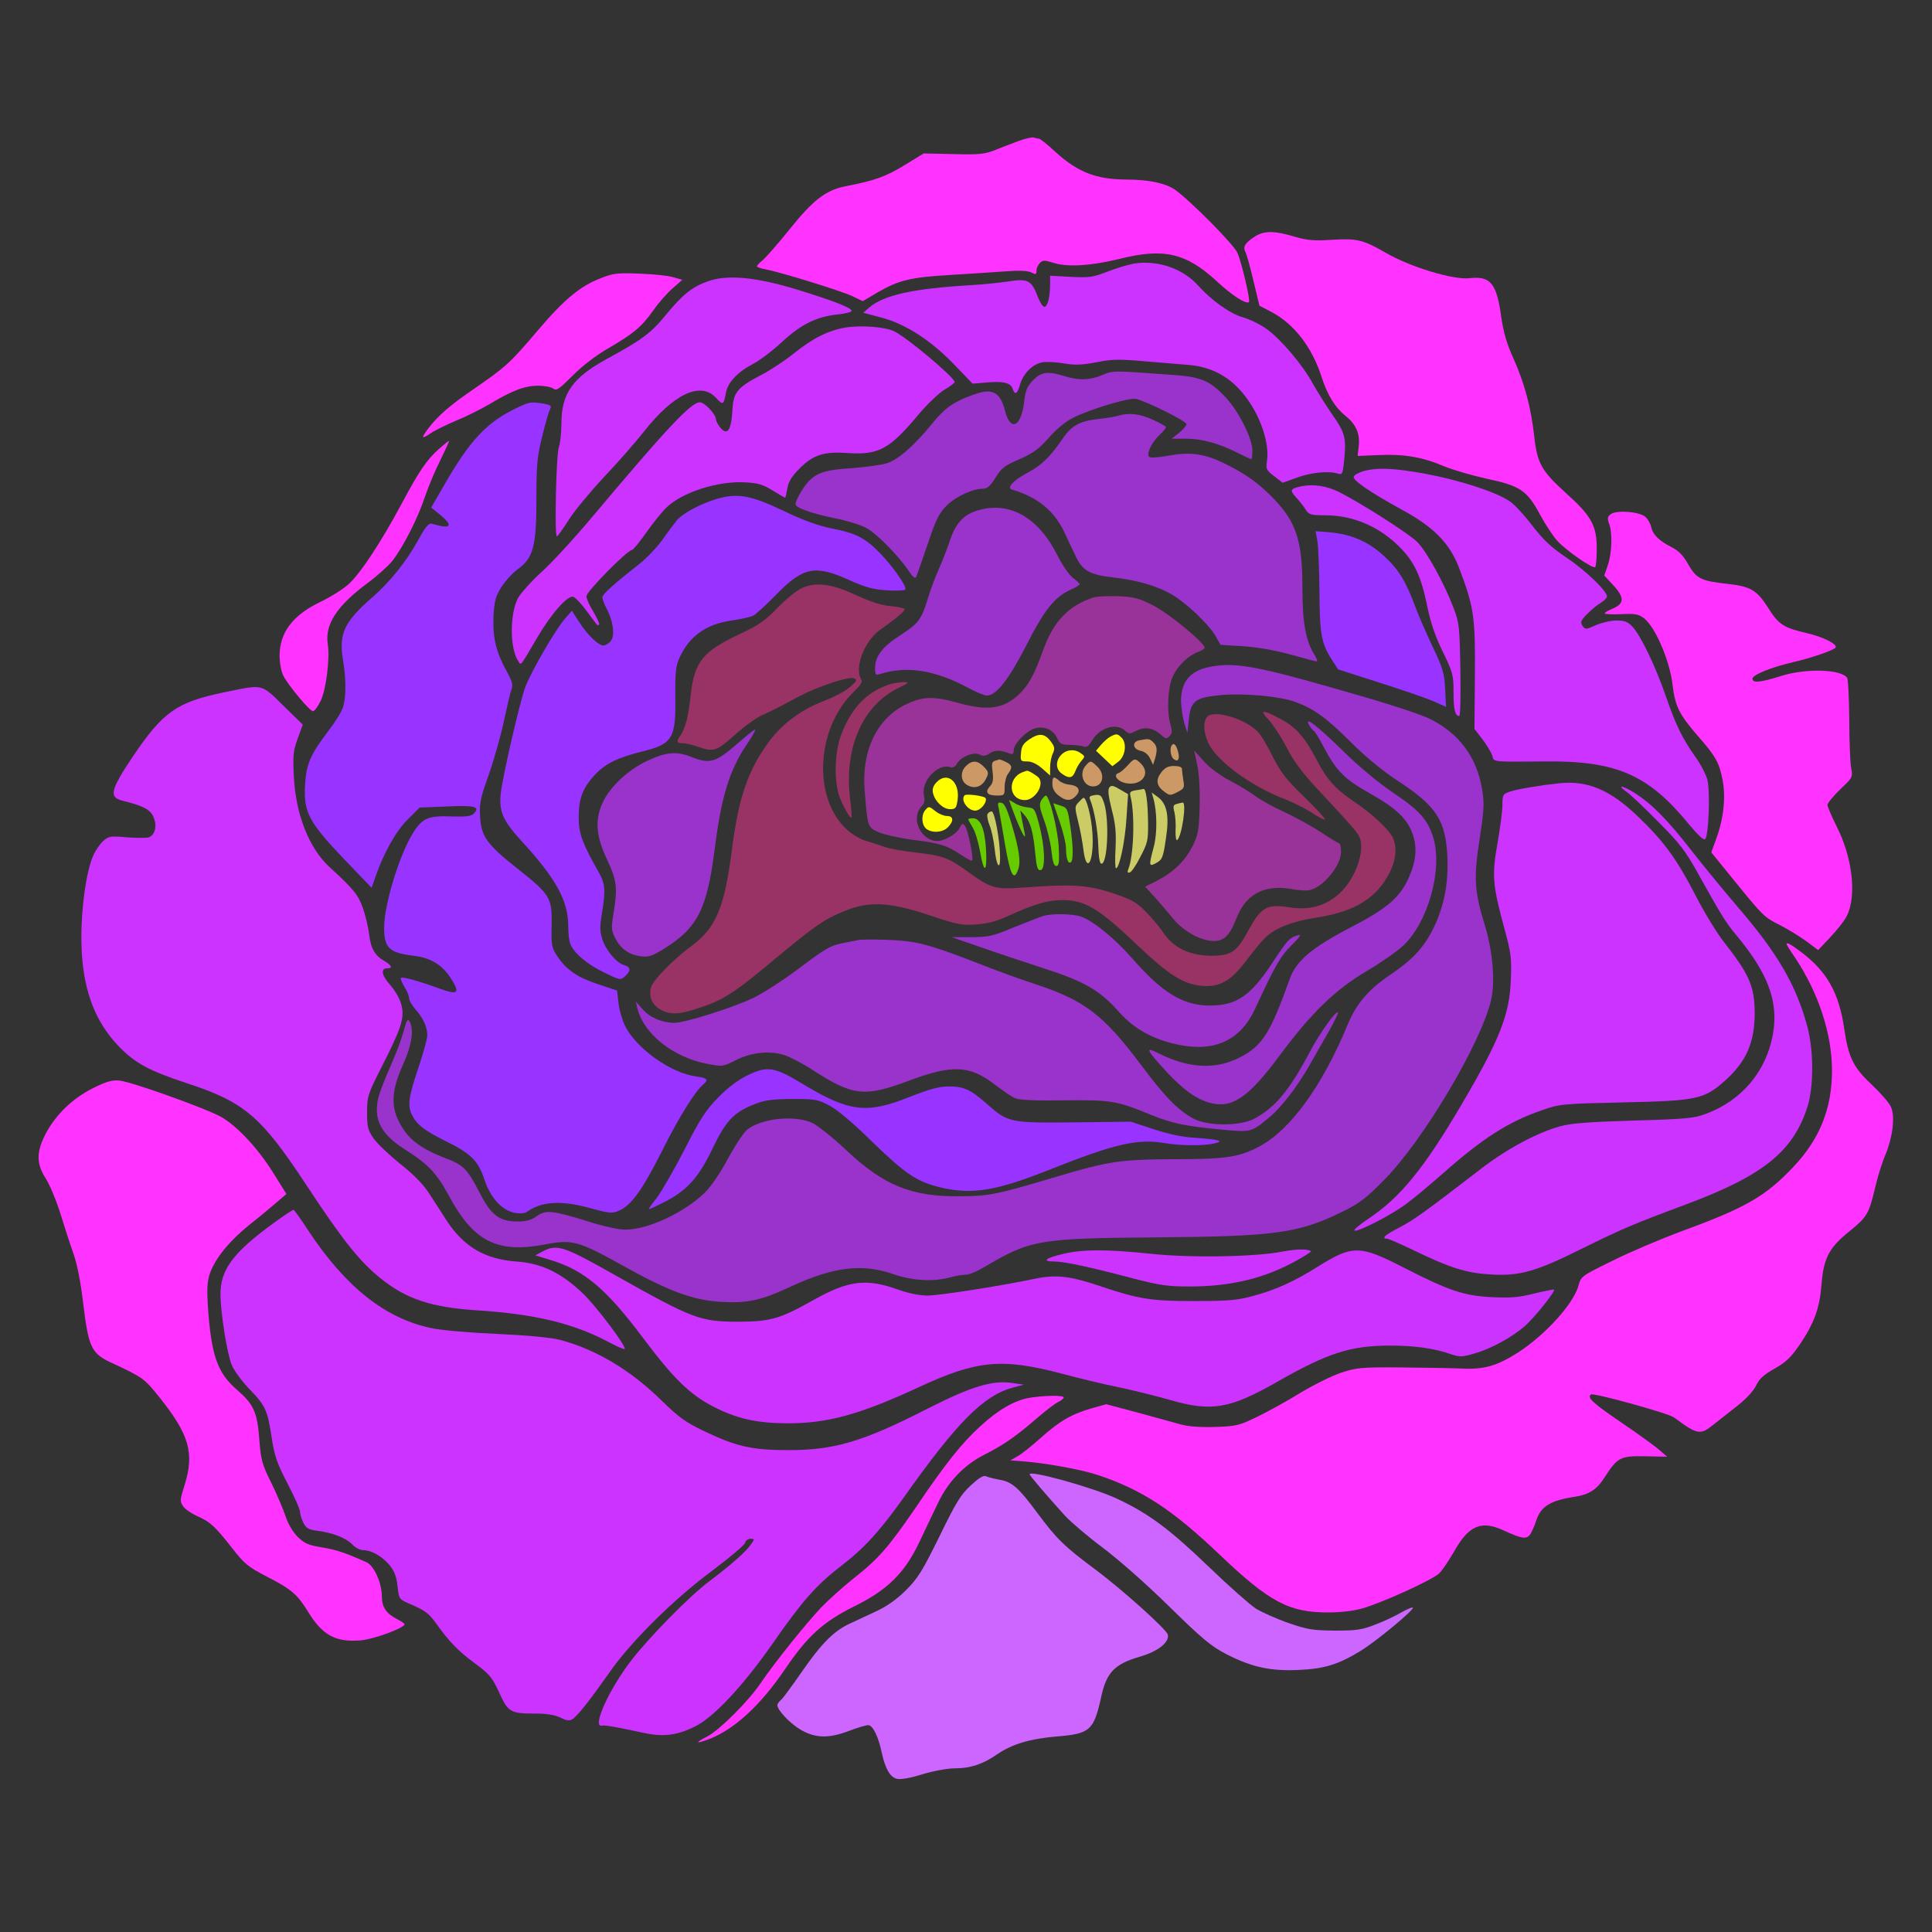 <?xml version="1.0" encoding="UTF-8" standalone="no"?>
<svg
   xmlns:dc="http://purl.org/dc/elements/1.1/"
   xmlns:cc="http://creativecommons.org/ns#"
   xmlns:rdf="http://www.w3.org/1999/02/22-rdf-syntax-ns#"
   xmlns:svg="http://www.w3.org/2000/svg"
   xmlns="http://www.w3.org/2000/svg"
   xmlns:sodipodi="http://sodipodi.sourceforge.net/DTD/sodipodi-0.dtd"
   xmlns:inkscape="http://www.inkscape.org/namespaces/inkscape"
   version="1.0"
   width="850pt"
   height="850pt"
   viewBox="0 0 850 850"
   preserveAspectRatio="xMidYMid meet"
   id="svg2"
   inkscape:version="0.91 r13725"
   sodipodi:docname="Florals_2018916_17.svg">
  <rect x="0" y="0" width="850" height="850" fill="#333333" stroke="none"/>
  <defs
     id="defs150" />
  <sodipodi:namedview
     pagecolor="#ffffff"
     bordercolor="#666666"
     borderopacity="1"
     objecttolerance="10"
     gridtolerance="10"
     guidetolerance="10"
     inkscape:pageopacity="0"
     inkscape:pageshadow="2"
     inkscape:window-width="1920"
     inkscape:window-height="979"
     id="namedview148"
     showgrid="false"
     inkscape:zoom="0.62824358"
     inkscape:cx="415.00146"
     inkscape:cy="526.88104"
     inkscape:window-x="0"
     inkscape:window-y="1"
     inkscape:window-maximized="1"
     inkscape:current-layer="svg2" />
  <g
     transform="translate(0,850) scale(0.1,-0.1)"
     fill="#000000"
     stroke="none"
     id="g6">
    <path
       d="M0 4250 l0 -4250 4250 0 4250 0 0 4250 0 4250 -4250 0 -4250 0 0 -4250z m4606 3668 c16 -12 50 -41 76 -64 83 -73 123 -86 288 -94 139 -6 148 -7 207 -39 57 -31 203 -167 246 -230 l17 -25 22 22 c30 27 89 52 126 52 16 0 63 -7 103 -17 62 -14 88 -14 169 -5 96 11 168 5 212 -19 12 -6 52 -41 90 -76 67 -63 153 -113 194 -113 12 0 38 7 59 16 52 21 128 20 167 -3 45 -26 64 -63 89 -178 11 -55 27 -112 35 -127 33 -65 83 -202 98 -270 11 -49 16 -109 14 -185 l-3 -111 30 -32 c17 -18 57 -45 90 -62 33 -17 72 -41 86 -54 22 -21 30 -23 53 -14 41 15 133 12 171 -6 24 -11 42 -32 62 -72 24 -48 34 -58 70 -70 52 -16 93 -63 93 -103 0 -37 17 -45 143 -63 116 -17 151 -36 193 -100 50 -75 74 -96 134 -112 64 -19 162 -68 186 -95 24 -26 11 -49 -28 -50 -18 0 -42 -4 -53 -8 -15 -6 -12 -9 20 -14 22 -4 55 -15 74 -24 31 -16 36 -25 47 -78 16 -75 17 -136 4 -206 -6 -31 -7 -81 -2 -119 11 -94 2 -128 -50 -172 l-43 -37 17 -28 c84 -135 122 -293 99 -404 -17 -84 -43 -132 -108 -200 l-54 -57 34 -49 c43 -60 62 -116 77 -224 16 -114 38 -161 120 -245 38 -39 74 -83 80 -98 20 -54 12 -139 -24 -237 -18 -52 -36 -119 -40 -149 -15 -122 -40 -164 -140 -240 -68 -52 -86 -93 -86 -200 0 -92 -15 -143 -74 -248 -56 -101 -97 -146 -159 -176 -28 -13 -75 -46 -102 -73 -28 -26 -85 -74 -128 -107 -105 -80 -142 -85 -229 -28 -63 40 -201 96 -222 89 -6 -2 19 -19 54 -38 80 -42 194 -148 184 -172 -8 -23 -79 -40 -134 -33 -71 9 -105 -8 -150 -74 -50 -73 -79 -96 -149 -116 -85 -25 -111 -41 -176 -110 -52 -56 -65 -64 -96 -64 -20 0 -57 11 -83 25 -63 33 -99 33 -123 -2 -24 -36 -43 -80 -43 -100 0 -16 -136 -161 -311 -333 -136 -133 -261 -190 -439 -198 -163 -7 -287 34 -427 140 -60 45 -67 48 -76 32 -21 -37 -59 -62 -129 -84 -96 -30 -131 -65 -148 -145 -25 -118 -31 -136 -64 -168 -43 -43 -92 -56 -206 -55 -115 1 -164 -12 -245 -63 -83 -52 -112 -63 -260 -99 -238 -57 -270 -43 -295 126 -17 115 -15 114 -101 74 -112 -51 -182 -44 -276 28 -18 13 -43 41 -55 61 -12 20 -23 38 -24 40 -2 2 -27 -18 -56 -44 -65 -58 -136 -100 -206 -121 -68 -20 -223 -20 -367 1 -60 9 -127 13 -148 9 -52 -8 -69 8 -61 55 l7 36 -22 -20 c-23 -20 -23 -20 -64 4 -33 19 -62 26 -138 30 -116 7 -127 15 -174 117 -29 64 -43 80 -126 148 -52 43 -109 95 -127 117 -56 65 -66 67 -118 19 -119 -110 -297 -131 -398 -48 -21 17 -52 60 -71 98 -49 96 -73 121 -175 175 -54 29 -128 81 -183 128 -51 44 -111 88 -135 98 -100 43 -117 104 -60 219 58 119 38 204 -77 315 -34 33 -104 85 -155 115 -52 30 -113 74 -137 97 -50 51 -63 88 -97 293 -15 88 -36 175 -54 220 -17 41 -35 101 -42 132 -6 31 -24 74 -40 96 -76 105 -81 169 -20 290 53 106 118 169 229 223 47 23 88 44 90 45 2 2 -20 29 -48 60 -58 63 -120 185 -146 284 -9 36 -19 121 -22 190 -11 254 52 435 176 508 40 23 56 27 119 25 90 -1 92 15 6 38 -104 27 -124 49 -110 122 11 57 157 280 226 346 36 34 117 85 170 105 25 10 101 30 170 45 l125 27 6 70 c3 38 13 84 23 103 25 47 88 107 185 175 154 108 218 186 349 427 23 42 51 107 63 145 50 162 120 251 282 362 116 80 160 120 269 247 168 197 300 269 488 269 98 -1 212 -24 240 -49 13 -12 23 -12 60 -1 25 7 71 17 103 20 74 10 103 34 214 183 46 61 100 126 120 144 54 46 127 77 240 98 122 24 127 26 188 71 104 77 128 82 310 66 75 -6 84 -5 145 23 83 38 154 41 196 9z"
       id="path8"
       style="fill:none" />
    <path
       d="M4485 7881 c-27 -10 -74 -28 -104 -40 -47 -19 -69 -22 -185 -19 l-132 3 -85 -52 c-82 -50 -128 -67 -261 -93 -85 -17 -141 -60 -245 -190 -51 -63 -104 -124 -118 -135 -14 -12 -25 -23 -25 -27 0 -3 17 -9 38 -13 62 -11 334 -95 382 -118 l46 -22 64 38 c93 54 146 67 315 77 83 5 193 12 246 16 66 5 102 3 117 -5 19 -10 22 -9 22 8 0 11 7 26 15 34 13 13 20 13 62 0 61 -19 167 -12 288 18 196 49 293 26 428 -98 66 -62 130 -103 142 -92 7 8 -33 177 -51 217 -17 38 -210 232 -274 277 -42 29 -116 45 -214 45 -133 1 -212 31 -312 121 -35 33 -68 59 -73 59 -5 0 -15 2 -23 5 -7 2 -35 -4 -63 -14z"
       id="path10"
       style="fill:#ff33ff" />
    <path
       d="M5525 7462 c-46 -29 -58 -47 -46 -70 6 -11 22 -69 36 -129 l26 -108 54 -28 c99 -53 178 -155 220 -287 25 -78 59 -133 104 -169 47 -38 65 -78 59 -134 l-5 -43 94 4 c111 5 192 -9 288 -50 39 -16 122 -40 185 -54 148 -31 179 -52 236 -159 24 -44 58 -96 77 -116 41 -44 156 -123 165 -114 4 3 7 41 7 83 0 99 -24 143 -136 243 -107 97 -126 131 -139 249 -14 128 -43 234 -91 342 -30 65 -44 115 -54 182 -20 150 -48 183 -140 172 -71 -8 -259 49 -365 110 -102 59 -128 66 -240 59 -79 -5 -107 -3 -165 14 -86 26 -131 26 -170 3z"
       id="path12"
       style="fill:#ff33ff" />
    <path
       d="M4987 7340 c-26 -5 -79 -21 -117 -36 -62 -24 -78 -26 -160 -22 l-90 5 0 -37 c0 -56 -11 -100 -25 -100 -7 0 -20 20 -29 44 -28 73 -43 81 -128 68 -40 -6 -118 -14 -173 -17 -249 -15 -377 -43 -442 -99 l-25 -22 83 -22 c106 -29 217 -101 321 -210 l77 -80 59 5 c74 7 109 -1 117 -27 10 -30 21 -24 33 19 15 49 55 89 98 97 19 3 61 1 95 -5 48 -8 77 -7 142 5 69 14 102 14 207 5 69 -6 156 -13 193 -16 92 -6 169 -42 229 -107 82 -87 136 -228 122 -317 -5 -34 -3 -40 32 -66 l37 -29 64 23 c63 23 140 30 180 17 19 -6 21 -1 28 71 8 91 1 112 -59 197 -23 34 -59 91 -80 128 -45 83 -140 195 -204 241 -26 19 -73 42 -104 51 -56 16 -137 73 -198 141 -68 75 -179 112 -283 95z"
       id="path14"
       style="fill:#cc33ff" />
    <path
       d="M2643 7276 c-89 -34 -160 -92 -278 -231 -121 -143 -141 -160 -277 -254 -107 -73 -160 -119 -203 -175 -34 -45 -31 -50 10 -22 19 13 70 38 113 56 42 17 106 49 142 70 103 62 159 83 217 83 29 0 59 -6 68 -13 13 -10 25 -2 83 56 41 42 101 88 152 118 117 68 152 97 204 170 25 36 64 80 87 99 l41 36 -39 11 c-21 7 -87 14 -148 16 -98 4 -117 2 -172 -20z"
       id="path16"
       style="fill:#ff33ff" />
    <path
       d="M3113 7262 c-69 -25 -110 -58 -184 -148 -64 -79 -106 -110 -259 -193 -150 -82 -199 -151 -200 -281 0 -41 -5 -91 -12 -110 -11 -34 -19 -390 -8 -390 3 0 27 33 53 74 26 41 96 125 155 188 59 62 137 151 174 198 131 167 250 223 318 150 31 -34 34 -32 44 23 8 45 53 92 121 127 27 14 84 57 127 97 85 78 151 110 246 120 29 3 55 9 58 14 7 12 -73 44 -239 95 -185 56 -307 67 -394 36z"
       id="path18"
       style="fill:#cc33ff" />
    <path
       d="M3720 7059 c-76 -13 -144 -47 -225 -112 -38 -31 -104 -75 -145 -96 -108 -57 -124 -76 -128 -161 -5 -84 -23 -108 -53 -71 -11 13 -19 29 -19 36 0 22 -50 75 -71 75 -39 0 -147 -116 -474 -505 -78 -93 -179 -203 -224 -243 -45 -41 -91 -93 -103 -115 -36 -72 -35 -223 3 -277 12 -18 6 -26 82 104 62 106 136 190 160 180 9 -3 35 -31 58 -62 23 -32 44 -59 46 -61 1 -2 6 -2 9 1 3 3 -9 28 -25 56 -17 27 -31 58 -31 69 0 20 180 203 200 203 5 0 34 35 64 78 30 42 69 91 88 109 69 67 225 117 343 111 60 -3 81 -9 124 -36 29 -17 54 -32 55 -32 2 0 6 18 10 41 5 30 18 52 55 89 59 59 107 74 206 67 141 -10 188 15 320 174 37 43 87 91 111 105 24 14 44 29 44 33 0 20 -207 194 -265 223 -40 20 -147 28 -215 17z"
       id="path20"
       style="fill:#cc33ff" />
    <path
       d="M4850 6850 c-55 -23 -102 -25 -166 -5 -75 23 -102 19 -138 -17 -27 -28 -34 -43 -40 -95 -13 -113 -61 -134 -85 -38 -17 66 -43 89 -95 81 -22 -4 -69 -20 -103 -37 -49 -24 -75 -46 -122 -103 -82 -100 -151 -160 -202 -175 -24 -7 -93 -16 -154 -21 -115 -7 -153 -20 -191 -62 -22 -24 -54 -80 -54 -96 0 -16 70 -41 172 -62 57 -11 120 -31 143 -45 46 -26 141 -124 183 -187 18 -27 28 -35 33 -26 3 7 26 72 50 143 37 111 50 136 84 171 41 40 114 74 162 74 17 0 31 13 53 49 26 42 40 53 106 81 61 27 85 45 130 96 35 39 74 71 107 87 80 39 244 88 275 82 45 -10 222 -98 222 -111 0 -7 -15 -24 -32 -38 l-33 -26 61 0 c70 0 145 -20 226 -61 32 -16 60 -29 63 -29 3 0 5 17 5 38 0 53 -60 172 -117 233 -70 75 -108 91 -238 100 -263 19 -258 19 -305 -1z"
       id="path22"
       style="fill:#9933cc" />
    <path
       d="M2275 6706 c-131 -62 -205 -139 -319 -337 l-59 -102 42 -34 c58 -49 44 -62 -40 -37 -13 3 -28 -15 -58 -70 -51 -94 -125 -186 -204 -255 -123 -107 -147 -160 -128 -274 14 -83 14 -161 1 -206 -5 -19 -34 -66 -64 -105 -82 -108 -99 -148 -104 -243 -6 -117 17 -160 172 -323 l121 -126 17 49 c37 106 91 202 142 252 l52 52 119 5 c125 6 150 -1 119 -32 -11 -11 -34 -14 -96 -12 -102 4 -129 -7 -168 -68 -61 -95 -130 -318 -130 -422 0 -89 23 -110 130 -123 72 -8 124 -39 160 -94 47 -71 37 -81 -47 -50 -88 32 -162 53 -169 47 -3 -3 4 -21 15 -39 12 -19 21 -42 21 -51 0 -10 13 -32 30 -51 33 -38 50 -76 50 -113 0 -14 -18 -79 -40 -144 -43 -128 -48 -166 -26 -208 22 -42 54 -66 146 -112 112 -55 144 -87 171 -169 27 -81 77 -136 134 -147 24 -4 44 -3 54 5 63 45 149 51 273 17 88 -24 100 -26 130 -13 55 23 104 91 190 262 75 150 146 264 182 294 25 21 19 28 -31 35 -112 15 -262 122 -313 222 -12 26 -26 72 -29 102 l-6 54 -81 27 c-92 30 -143 64 -182 124 -25 38 -27 47 -25 136 2 122 -5 134 -151 250 -135 107 -159 141 -164 231 -3 56 2 81 38 180 22 63 52 168 66 233 14 65 29 130 34 143 8 20 4 35 -19 77 -48 87 -63 148 -60 241 4 71 8 89 34 132 17 27 49 62 72 79 69 50 83 100 83 308 0 149 3 186 25 275 14 57 29 111 35 121 8 16 4 19 -28 25 -56 9 -63 8 -117 -18z"
       id="path24"
       style="fill:#9933ff" />
    <path
       d="M4919 6671 c-14 -5 -55 -11 -91 -15 -80 -9 -116 -30 -158 -93 -50 -74 -90 -112 -153 -145 -60 -32 -89 -65 -65 -72 111 -32 186 -93 230 -186 14 -30 36 -76 48 -102 32 -69 62 -87 172 -99 103 -12 190 -37 256 -76 62 -37 158 -128 188 -178 l24 -42 98 -6 c61 -4 138 -17 207 -36 61 -17 114 -31 118 -31 5 0 -1 15 -12 33 -37 60 -51 141 -51 292 0 211 -28 292 -136 401 -61 61 -116 100 -199 141 -91 46 -154 56 -250 39 -46 -9 -84 -11 -89 -6 -13 13 10 63 45 96 16 15 29 31 29 35 0 3 -26 18 -59 33 -59 26 -104 31 -152 17z"
       id="path26"
       style="fill:#9933cc" />
    <path
       d="M1929 6523 c-53 -48 -86 -97 -164 -243 -88 -164 -177 -300 -230 -349 -24 -22 -78 -56 -119 -76 -128 -60 -186 -137 -186 -242 1 -35 8 -70 18 -89 25 -45 115 -153 129 -153 6 -1 21 20 34 46 24 49 41 188 31 250 -13 86 40 167 174 267 44 32 93 77 111 99 49 65 111 186 142 280 16 47 47 121 70 166 22 45 39 81 36 81 -3 0 -23 -17 -46 -37z"
       id="path28"
       style="fill:#ff33ff" />
    <path
       d="M5998 6427 c-20 -6 -39 -16 -42 -24 -6 -15 69 -67 209 -144 141 -76 212 -148 253 -254 67 -176 73 -216 71 -476 l-2 -236 37 -48 c20 -27 39 -59 42 -72 7 -26 -2 -25 234 -23 313 3 453 -59 631 -277 40 -48 65 -71 71 -65 16 16 23 215 9 264 -7 24 -30 68 -52 98 -58 82 -86 140 -130 267 -46 133 -110 266 -147 306 -21 22 -34 27 -71 27 -25 0 -66 -10 -91 -21 -42 -19 -45 -19 -57 -3 -11 16 -9 23 19 52 18 18 45 41 61 50 15 9 27 22 27 28 0 24 -96 116 -180 172 -66 44 -99 76 -149 140 -35 46 -80 95 -101 108 -60 40 -221 92 -366 119 -142 26 -214 29 -276 12z"
       id="path30"
       style="fill:#cc33ff" />
    <path
       d="M5727 6361 c-51 -11 -54 -17 -25 -49 14 -15 33 -39 42 -53 15 -24 22 -26 90 -26 120 -1 235 -50 323 -139 66 -66 95 -128 123 -264 15 -73 36 -133 69 -200 43 -89 46 -100 46 -175 0 -78 7 -105 25 -105 5 0 7 88 5 203 -3 187 -5 207 -29 270 -42 111 -118 249 -161 293 -38 37 -244 169 -345 220 -53 26 -110 35 -163 25z"
       id="path32"
       style="fill:#cc33ff" />
    <path
       d="M3157 6306 c-73 -21 -153 -64 -179 -95 -13 -16 -43 -56 -66 -89 -24 -33 -71 -82 -105 -108 -106 -83 -157 -129 -157 -142 0 -7 9 -31 20 -52 30 -58 36 -122 15 -143 -9 -9 -23 -17 -30 -17 -22 0 -71 47 -106 102 l-33 51 -32 -37 c-42 -49 -147 -230 -173 -299 -25 -68 -99 -391 -108 -468 -8 -81 9 -119 94 -212 151 -165 203 -260 203 -373 0 -29 4 -64 9 -77 16 -40 74 -90 150 -126 69 -34 71 -34 91 -16 27 24 25 41 -4 49 -33 8 -83 68 -97 117 -10 32 -10 56 -1 110 17 100 15 130 -13 180 -71 125 -88 169 -89 237 -1 87 17 135 71 193 47 50 100 76 213 104 129 32 144 58 141 238 -1 106 2 135 17 170 43 97 117 151 231 167 40 6 82 15 94 21 12 6 58 48 102 93 118 121 170 132 319 65 73 -33 106 -42 167 -46 42 -3 79 -1 82 3 8 13 -56 104 -114 163 -64 65 -105 86 -210 106 -58 12 -124 35 -213 78 -143 68 -200 78 -289 53z"
       id="path34"
       style="fill:#9933ff" />
    <path
       d="M4307 6256 c-66 -18 -102 -56 -128 -135 -12 -36 -35 -94 -50 -128 -16 -35 -37 -93 -48 -130 -27 -89 -40 -106 -122 -159 -76 -49 -109 -91 -109 -143 0 -30 2 -33 23 -26 120 37 243 17 396 -66 30 -16 63 -29 73 -29 41 0 96 70 173 220 81 159 125 213 194 245 23 10 41 21 41 25 0 3 -14 16 -30 28 -17 13 -47 57 -70 103 -82 162 -207 233 -343 195z"
       id="path36"
       style="fill:#9933cc" />
    <path
       d="M7087 6238 c-15 -11 -16 -18 -8 -41 16 -41 13 -129 -5 -183 l-16 -46 30 -32 c62 -65 62 -91 2 -116 -17 -7 -30 -15 -30 -19 0 -3 33 -5 73 -3 62 3 76 0 100 -18 51 -40 114 -189 126 -295 11 -92 28 -127 110 -222 82 -93 96 -120 111 -202 13 -74 2 -169 -31 -256 l-20 -55 95 -117 c134 -165 137 -168 207 -203 35 -18 87 -50 116 -71 l52 -39 53 56 c29 31 62 72 72 92 46 88 27 259 -45 399 -21 43 -39 84 -39 92 0 7 25 38 56 68 56 53 56 54 48 96 -4 23 -8 119 -8 212 -1 94 -5 175 -9 182 -25 39 -183 44 -294 8 -89 -28 -123 -31 -123 -11 0 17 84 51 180 73 79 18 179 53 186 64 9 15 -57 48 -129 64 -99 23 -122 37 -168 111 -49 77 -77 94 -177 105 -119 13 -138 23 -174 85 -22 40 -42 60 -72 76 -55 27 -84 55 -91 88 -3 15 -15 36 -26 46 -26 23 -126 31 -152 12z"
       id="path38"
       style="fill:#ff33ff" />
    <path
       d="M5796 6119 c4 -24 8 -123 9 -219 1 -189 8 -229 53 -300 l29 -45 184 -59 c101 -32 208 -69 237 -82 l54 -24 -4 78 c-3 68 -9 90 -55 187 -29 61 -63 139 -76 175 -42 113 -74 165 -136 222 -70 65 -144 97 -240 106 l-63 5 8 -44z"
       id="path40"
       style="fill:#9933ff" />
    <path
       d="M3525 5911 c-22 -10 -69 -49 -105 -86 -53 -55 -83 -76 -160 -112 -169 -79 -204 -123 -221 -269 -10 -95 -23 -147 -45 -179 -20 -28 -17 -35 10 -35 13 0 43 -7 66 -15 69 -25 83 -20 162 51 40 36 93 75 118 86 48 22 71 33 165 84 81 43 219 89 242 80 16 -7 14 -11 -18 -39 -20 -18 -72 -45 -114 -61 -100 -38 -183 -100 -241 -178 -94 -128 -134 -245 -164 -477 -33 -255 -70 -344 -179 -424 -79 -58 -169 -150 -177 -181 -10 -41 4 -75 39 -96 43 -26 83 -25 175 6 103 34 152 65 317 203 199 166 237 191 339 230 98 36 188 30 353 -25 125 -42 144 -46 208 -41 50 3 90 14 140 37 114 52 174 70 240 70 96 0 158 -36 318 -188 147 -140 210 -181 291 -189 81 -8 130 19 200 112 31 41 68 86 83 100 44 43 120 72 231 89 165 26 260 86 317 199 28 57 32 114 11 155 -20 37 -89 101 -163 151 -85 57 -125 100 -168 184 -53 102 -94 149 -163 185 -79 42 -94 40 -50 -5 19 -21 54 -75 78 -120 29 -58 68 -111 133 -181 138 -148 171 -185 184 -207 34 -56 -10 -189 -85 -257 -60 -54 -132 -74 -219 -60 -97 16 -125 1 -178 -97 -54 -100 -77 -116 -168 -116 -94 1 -164 35 -210 103 -17 26 -53 68 -79 94 -39 39 -62 52 -145 79 -108 36 -177 40 -393 24 -123 -9 -140 -4 -245 72 -82 60 -109 69 -233 83 -50 6 -109 16 -130 24 -20 7 -57 19 -80 26 -25 6 -62 28 -87 51 -150 138 -135 443 30 604 31 30 41 45 34 56 -32 51 15 172 87 221 64 45 104 78 104 88 0 4 -27 10 -59 13 -41 3 -90 19 -153 48 -112 52 -181 60 -243 30z"
       id="path42"
       style="fill:#993366" />
    <path
       d="M4810 5871 c-108 -35 -175 -105 -219 -227 -40 -111 -64 -155 -102 -193 -70 -70 -142 -81 -279 -42 -105 29 -154 27 -228 -10 -125 -62 -192 -204 -178 -375 13 -163 13 -164 61 -185 24 -11 92 -26 152 -34 124 -16 148 -24 211 -66 24 -16 47 -28 49 -25 8 8 -18 133 -31 151 -11 15 -13 14 -25 -9 -14 -26 -66 -56 -96 -56 -75 0 -121 102 -69 154 11 11 14 25 9 46 -14 62 60 142 115 125 13 -4 22 1 30 15 16 30 75 54 100 40 15 -8 26 -7 45 6 23 15 45 15 89 -2 12 -4 16 0 16 16 0 28 58 87 95 96 40 10 78 -6 95 -42 13 -27 20 -31 55 -31 22 0 49 -3 60 -7 16 -5 24 0 38 24 35 59 107 81 146 46 18 -16 21 -16 51 -1 38 19 74 13 108 -18 20 -18 24 -19 37 -6 12 11 13 22 5 49 -18 62 -12 169 11 217 23 47 69 90 111 105 16 6 28 14 28 18 0 22 -161 154 -228 187 -63 32 -84 37 -155 40 -45 1 -93 -1 -107 -6z"
       id="path44"
       style="fill:#993399" />
    <path
       d="M5339 5569 c-99 -15 -143 -63 -143 -154 1 -27 7 -70 14 -95 l14 -45 6 57 c8 82 27 98 130 109 109 11 271 -4 341 -30 83 -31 137 -71 247 -181 61 -61 136 -122 198 -163 174 -113 214 -175 222 -337 5 -118 -15 -219 -62 -315 -42 -84 -92 -138 -190 -204 -96 -65 -148 -126 -187 -219 -110 -267 -250 -461 -385 -534 -90 -49 -149 -58 -374 -58 -237 -1 -290 -8 -515 -75 -276 -82 -300 -87 -430 -88 -213 -3 -336 47 -500 201 -58 55 -126 109 -150 121 -77 36 -223 22 -288 -29 -14 -11 -52 -68 -84 -127 -34 -64 -76 -125 -103 -151 -91 -88 -250 -162 -349 -162 -29 0 -97 15 -163 36 -157 49 -188 52 -227 23 -24 -17 -45 -23 -84 -23 -80 0 -116 27 -167 127 -56 107 -70 121 -154 153 -89 34 -145 72 -178 121 -61 89 -62 163 -4 291 38 85 48 152 28 188 -8 14 -13 6 -26 -42 -9 -32 -28 -86 -43 -119 -66 -154 -74 -178 -75 -227 0 -67 36 -119 122 -174 104 -66 141 -105 195 -205 109 -202 213 -254 423 -214 121 23 146 16 349 -97 200 -111 304 -149 428 -156 116 -6 175 7 305 68 189 87 313 102 451 54 83 -29 176 -34 249 -14 25 7 56 12 70 12 14 0 50 15 80 33 202 120 239 127 753 131 525 4 628 18 817 110 82 40 108 60 190 143 171 173 424 598 470 790 19 82 8 217 -29 336 -44 143 -48 203 -21 375 19 125 21 154 11 215 -23 145 -104 252 -236 315 -34 16 -165 60 -291 96 -446 130 -546 150 -655 133z"
       id="path46"
       style="fill:#9933cc" />
    <path
       d="M3920 5491 c-104 -32 -174 -103 -220 -226 -29 -78 -31 -208 -5 -275 20 -48 46 -93 51 -87 2 2 -1 43 -7 93 -24 218 58 401 213 477 48 23 50 26 23 26 -16 -1 -41 -4 -55 -8z"
       id="path48"
       style="fill:#993366" />
    <path
       d="M986 5454 c-209 -43 -269 -86 -402 -283 -99 -148 -106 -179 -44 -194 92 -23 122 -39 136 -73 16 -38 6 -77 -21 -88 -10 -3 -53 -3 -96 0 -75 7 -81 5 -106 -17 -14 -13 -34 -42 -43 -64 -30 -66 -53 -229 -52 -365 1 -210 54 -360 167 -476 70 -72 134 -106 295 -159 257 -84 329 -146 532 -455 152 -231 230 -330 321 -403 115 -93 225 -129 427 -142 248 -16 418 -56 569 -135 41 -22 77 -38 79 -35 10 10 -126 190 -186 247 -96 90 -180 130 -291 138 -137 10 -229 64 -304 177 -24 38 -61 94 -82 127 -25 38 -69 82 -125 126 -47 38 -100 88 -116 111 -26 37 -29 51 -29 115 0 68 3 79 57 186 93 182 108 227 95 283 -7 29 -25 62 -50 91 -39 44 -44 74 -12 74 24 0 18 13 -14 32 -41 23 -61 57 -67 119 -4 30 -16 81 -27 113 -21 59 -40 83 -148 182 -89 82 -148 231 -156 396 -5 95 -3 115 17 169 l22 61 -86 84 c-99 97 -86 94 -260 58z"
       id="path50"
       style="fill:#cc33ff" />
    <path
       d="M5311 5346 c-18 -21 -17 -63 3 -110 33 -80 187 -194 339 -252 38 -15 91 -42 119 -60 28 -19 53 -32 57 -29 3 3 -38 47 -90 98 -79 76 -103 107 -139 177 -23 47 -52 96 -64 108 -53 59 -197 102 -225 68z"
       id="path52"
       style="fill:#993366" />
    <path
       d="M5759 5311 c6 -11 15 -23 21 -26 5 -3 26 -37 45 -74 54 -102 91 -140 201 -201 117 -66 167 -113 190 -182 20 -61 14 -119 -20 -194 -39 -84 -95 -132 -255 -215 -168 -87 -238 -146 -266 -224 -85 -238 -120 -294 -216 -345 -107 -57 -227 -52 -362 16 -61 31 -55 17 33 -79 75 -81 132 -122 193 -139 98 -26 169 22 309 211 139 187 245 289 383 370 61 36 131 85 158 110 110 103 175 335 133 475 -24 79 -61 121 -175 197 -65 44 -151 115 -221 184 -117 114 -173 157 -151 116z"
       id="path54"
       style="fill:#9933cc" />
    <path
       d="M3252 5235 c-105 -92 -128 -98 -214 -64 -64 25 -109 20 -194 -20 -78 -37 -156 -109 -188 -173 -40 -80 -36 -151 14 -258 44 -93 48 -126 29 -240 -10 -61 -10 -72 7 -106 24 -48 60 -74 112 -81 34 -5 49 0 99 30 152 94 194 175 228 447 29 225 64 341 140 454 25 36 41 66 37 66 -4 0 -36 -25 -70 -55z"
       id="path56"
       style="fill:#9933cc" />
    <path
       d="M4530 5248 c-28 -19 -36 -31 -38 -61 -3 -35 -2 -37 27 -37 20 0 43 -11 66 -31 l35 -31 0 35 c0 20 5 48 12 62 10 22 8 30 -9 53 -26 35 -51 38 -93 10z"
       id="path58"
       style="fill:#ffff00" />
    <path
       d="M4885 5259 c-11 -6 -30 -23 -42 -37 l-21 -25 36 -34 36 -34 25 19 c32 23 40 81 16 106 -19 19 -23 19 -50 5z"
       id="path60"
       style="fill:#ffff00" />
    <path
       d="M5013 5243 c-34 -6 -30 -39 5 -46 18 -4 33 -16 42 -34 l13 -28 8 25 c12 40 10 58 -7 74 -16 16 -21 17 -61 9z"
       id="path62"
       style="fill:#cc9966" />
    <path
       d="M5157 5223 c-12 -11 -8 -50 6 -62 19 -15 28 -3 21 28 -8 31 -18 44 -27 34z"
       id="path64"
       style="fill:#cc9966" />
    <path
       d="M4670 5180 c-27 -27 -26 -65 2 -84 32 -23 47 -20 59 11 6 16 18 36 27 46 16 18 16 20 -3 33 -27 20 -62 17 -85 -6z"
       id="path66"
       style="fill:#ffff00" />
    <path
       d="M5268 5131 c8 -41 12 -109 10 -181 -3 -102 -6 -122 -31 -172 -32 -65 -85 -116 -157 -153 l-52 -26 44 -48 c24 -27 61 -70 82 -96 45 -54 121 -95 177 -95 45 0 70 26 99 100 40 105 122 149 239 129 33 -6 72 -9 84 -5 61 15 137 108 137 168 0 21 -4 38 -8 38 -5 0 -39 21 -78 47 -38 25 -111 66 -163 90 -52 24 -110 56 -130 72 -20 15 -69 45 -109 66 -44 23 -90 57 -115 85 l-43 48 14 -67z"
       id="path68"
       style="fill:#993399" />
    <path
       d="M4378 5153 c-14 -4 -16 -12 -11 -49 4 -34 2 -49 -12 -64 -23 -25 -12 -40 31 -40 33 0 34 1 34 38 0 21 7 47 15 58 21 27 18 39 -10 52 -14 7 -27 11 -28 11 -1 -1 -10 -3 -19 -6z"
       id="path70"
       style="fill:#cc9966" />
    <path
       d="M4960 5131 c-14 -15 -31 -30 -39 -32 -26 -9 -4 -38 34 -45 68 -12 109 42 65 86 -26 26 -30 25 -60 -9z"
       id="path72"
       style="fill:#cc9966" />
    <path
       d="M5120 5150 c0 -5 5 -10 10 -10 6 0 10 5 10 10 0 6 -4 10 -10 10 -5 0 -10 -4 -10 -10z"
       id="path74"
       style="fill:none" />
    <path
       d="M4249 5129 c-27 -27 -22 -70 10 -85 31 -16 63 -4 79 30 13 25 12 30 -9 52 -28 29 -52 31 -80 3z"
       id="path76"
       style="fill:#cc9966" />
    <path
       d="M4777 5132 c-31 -34 -11 -92 32 -92 44 0 55 54 18 88 -28 27 -30 27 -50 4z"
       id="path78"
       style="fill:#cc9966" />
    <path
       d="M5110 5103 c-26 -33 -23 -60 11 -85 25 -19 28 -19 59 -3 30 15 32 20 26 53 -3 21 -6 43 -6 50 0 7 -14 12 -34 12 -26 0 -40 -7 -56 -27z"
       id="path80"
       style="fill:#cc9966" />
    <path
       d="M4500 5103 c-70 -26 -63 -123 9 -123 43 0 85 63 63 96 -7 10 -47 35 -54 33 -2 0 -10 -3 -18 -6z"
       id="path82"
       style="fill:#ffff00" />
    <path
       d="M4120 5058 c-15 -16 -19 -30 -15 -48 9 -37 45 -70 75 -70 24 0 28 5 33 41 11 80 -46 127 -93 77z"
       id="path84"
       style="fill:#ffff00" />
    <path
       d="M4630 5051 c0 -20 9 -36 26 -50 33 -26 56 -27 79 -1 22 24 9 44 -31 48 -15 1 -35 9 -44 17 -24 22 -30 19 -30 -14z"
       id="path86"
       style="fill:#cc9966" />
    <path
       d="M6600 5070 c0 -5 6 -10 14 -10 8 0 18 5 21 10 3 6 -3 10 -14 10 -12 0 -21 -4 -21 -10z"
       id="path88"
       style="fill:none" />
    <path
       d="M6860 5054 c-84 -9 -188 -26 -217 -37 -31 -10 -33 -14 -33 -59 0 -26 -10 -103 -22 -170 -25 -142 -21 -182 32 -378 28 -103 31 -126 27 -220 -5 -154 -50 -266 -217 -550 -164 -279 -269 -408 -407 -500 -40 -27 -69 -51 -64 -54 13 -8 160 67 226 116 33 24 107 86 165 137 174 154 287 226 435 277 78 27 88 28 360 34 322 7 353 14 446 97 93 84 129 168 129 297 -1 117 -23 168 -135 311 -31 39 -87 131 -125 205 -83 161 -139 238 -255 349 -121 116 -220 158 -345 145z"
       id="path90"
       style="fill:#cc33ff" />
    <path
       d="M4881 5036 c-8 -9 -5 -37 10 -97 17 -65 20 -102 17 -171 -3 -48 -2 -88 2 -88 15 0 40 119 46 221 l7 105 -36 21 c-28 17 -38 19 -46 9z"
       id="path92"
       style="fill:#cccc66" />
    <path
       d="M7155 5017 c17 -11 80 -71 140 -132 94 -94 120 -128 174 -225 104 -187 124 -219 169 -273 141 -169 188 -295 162 -438 -30 -165 -139 -293 -299 -351 -48 -18 -92 -22 -316 -28 -193 -6 -275 -12 -320 -25 -100 -27 -234 -99 -345 -184 -248 -191 -302 -230 -364 -262 -63 -32 -81 -49 -53 -49 6 0 59 -23 117 -51 159 -77 231 -100 337 -106 129 -8 199 12 402 113 174 86 222 107 456 194 343 128 473 233 537 430 28 89 28 245 0 352 -49 183 -131 324 -307 528 -59 69 -151 181 -205 250 -105 135 -172 202 -246 250 -54 34 -85 40 -39 7z"
       id="path94"
       style="fill:#cc33ff" />
    <path
       d="M4997 5023 c-25 -4 -28 -8 -23 -28 20 -78 14 -261 -10 -319 -5 -14 -3 -18 7 -14 8 2 29 34 47 70 31 59 34 72 33 149 -1 88 -9 150 -20 148 -3 -1 -19 -4 -34 -6z"
       id="path96"
       style="fill:#cccc66" />
    <path
       d="M4244 5001 c-22 -23 22 -77 55 -66 23 7 45 40 37 54 -6 9 -84 20 -92 12z"
       id="path98"
       style="fill:#ffff00" />
    <path
       d="M4817 5002 c-22 -3 -27 -7 -21 -20 18 -44 34 -134 36 -204 2 -52 6 -78 14 -78 27 0 35 191 12 265 -12 36 -16 40 -41 37z"
       id="path100"
       style="fill:#cccc66" />
    <path
       d="M5074 4989 c17 -60 18 -155 2 -215 -22 -83 -21 -87 7 -73 31 17 34 23 47 113 15 97 4 151 -37 180 l-26 19 7 -24z"
       id="path102"
       style="fill:#cccc66" />
    <path
       d="M4582 4980 c-11 -18 -9 -32 12 -90 14 -38 28 -99 32 -135 5 -47 11 -65 21 -65 12 0 14 15 11 83 -4 77 -41 227 -57 227 -3 0 -12 -9 -19 -20z"
       id="path104"
       style="fill:#66cc00" />
    <path
       d="M4745 4970 c-17 -18 -17 -23 -2 -83 9 -35 19 -90 23 -121 14 -120 49 -56 40 72 -5 71 -26 152 -39 152 -2 0 -12 -9 -22 -20z"
       id="path106"
       style="fill:#cccc66" />
    <path
       d="M4440 4979 c0 -2 13 -37 28 -76 30 -75 49 -107 39 -63 -3 14 -8 41 -12 60 l-6 35 20 -23 c25 -29 37 -74 46 -170 6 -60 10 -72 24 -70 22 5 18 107 -8 203 -18 67 -20 70 -51 73 -18 2 -44 10 -56 19 -13 8 -24 14 -24 12z"
       id="path108"
       style="fill:#66cc00" />
    <path
       d="M4394 4943 c3 -15 16 -88 28 -160 23 -133 38 -162 57 -110 13 33 5 90 -27 197 -21 71 -33 96 -46 98 -16 3 -18 -1 -12 -25z"
       id="path110"
       style="fill:#66cc00" />
    <path
       d="M4662 4885 c15 -44 28 -97 28 -117 0 -44 9 -70 21 -62 12 7 11 75 -3 165 -11 72 -13 76 -43 85 l-31 10 28 -81z"
       id="path112"
       style="fill:#66cc00" />
    <path
       d="M5177 4963 c-15 -4 -17 -10 -10 -36 4 -18 7 -54 5 -80 -1 -26 2 -46 7 -43 20 13 43 168 24 165 -5 -1 -16 -3 -26 -6z"
       id="path114"
       style="fill:#cccc66" />
    <path
       d="M4070 4935 c-18 -22 -15 -66 6 -82 26 -19 71 -16 94 7 27 27 26 50 -4 50 -13 0 -35 9 -49 20 -30 24 -31 24 -47 5z"
       id="path116"
       style="fill:#ffff00" />
    <path
       d="M4344 4917 c-2 -7 2 -29 10 -49 8 -19 18 -65 22 -102 7 -73 24 -100 24 -40 0 76 -24 204 -37 204 -8 0 -16 -6 -19 -13z"
       id="path118"
       style="fill:#cccc66" />
    <path
       d="M4260 4895 c0 -2 9 -19 20 -37 11 -18 25 -65 32 -105 17 -101 32 -93 26 12 -6 92 -25 135 -58 135 -11 0 -20 -2 -20 -5z"
       id="path120"
       style="fill:#66cc00" />
    <path
       d="M4590 4470 c-14 -4 -72 -27 -130 -50 -95 -40 -113 -43 -189 -43 l-84 0 124 -43 c68 -24 194 -66 280 -94 181 -58 248 -97 332 -192 67 -75 149 -121 260 -144 160 -34 275 19 338 156 92 198 112 232 161 281 40 40 46 50 27 44 -37 -11 -45 -21 -115 -127 -93 -140 -154 -181 -269 -182 -118 -1 -211 55 -345 209 -78 88 -167 161 -223 182 -36 13 -130 15 -167 3z"
       id="path122"
       style="fill:#9933cc" />
    <path
       d="M3897 4423 c18 -2 50 -2 70 0 21 2 7 4 -32 4 -38 0 -55 -2 -38 -4z"
       id="path124"
       style="fill:none" />
    <path
       d="M4018 4413 c7 -3 16 -2 19 1 4 3 -2 6 -13 5 -11 0 -14 -3 -6 -6z"
       id="path126"
       style="fill:none" />
    <path
       d="M3775 4364 c-11 -2 -45 -9 -75 -15 -46 -9 -76 -27 -180 -106 -69 -52 -161 -112 -205 -133 -89 -43 -301 -110 -348 -110 -54 0 -107 23 -139 59 l-31 35 7 -29 c28 -115 159 -218 310 -246 64 -12 67 -12 122 16 70 36 153 44 218 22 25 -9 77 -36 116 -61 181 -118 232 -124 425 -52 195 73 269 70 381 -15 35 -27 76 -55 91 -61 19 -8 91 -11 216 -9 207 2 231 -2 381 -64 91 -37 151 -50 314 -65 126 -12 128 -11 204 52 55 45 123 134 177 227 20 36 59 104 85 149 26 46 45 86 43 88 -9 9 -80 -90 -124 -173 -89 -169 -153 -246 -245 -295 -62 -33 -204 -33 -266 0 -68 36 -125 94 -232 237 -166 221 -249 284 -465 355 -55 18 -170 59 -255 93 -220 85 -268 97 -395 102 -60 2 -119 2 -130 -1z"
       id="path128"
       style="fill:#9933cc" />
    <path
       d="M7860 4346 c0 -2 16 -28 36 -57 104 -155 164 -337 164 -499 0 -167 -54 -302 -171 -425 -122 -129 -211 -180 -494 -283 -88 -33 -223 -90 -299 -128 -139 -68 -140 -69 -152 -112 -22 -79 -145 -214 -263 -291 -94 -60 -150 -77 -251 -72 -47 2 -168 4 -270 5 -171 1 -191 -1 -259 -23 -41 -14 -122 -54 -180 -89 -58 -36 -144 -83 -191 -106 -79 -38 -91 -41 -185 -44 -65 -2 -117 2 -150 11 -27 8 -113 31 -189 52 l-139 37 -61 -17 c-91 -26 -143 -56 -226 -130 -41 -37 -88 -74 -105 -83 l-30 -17 40 -3 c106 -7 269 -36 347 -62 193 -65 325 -151 532 -348 221 -211 308 -257 481 -256 57 0 112 7 150 18 97 29 308 126 337 154 15 15 44 59 66 97 64 114 119 137 217 92 82 -38 102 -41 119 -15 7 13 19 39 25 59 20 62 63 88 171 104 62 10 96 32 130 86 57 88 69 94 178 92 l97 -2 -35 30 c-19 17 -94 71 -166 120 -125 85 -154 111 -134 124 12 8 341 -83 365 -101 105 -78 115 -79 177 -29 24 19 71 56 104 82 37 29 69 64 80 87 14 30 34 48 82 75 51 29 72 50 112 108 62 93 86 158 94 263 9 114 33 160 119 230 81 65 89 78 116 192 11 48 32 116 47 150 31 75 42 165 24 207 -7 17 -43 59 -80 94 -86 80 -107 122 -126 250 -23 159 -76 252 -188 337 -49 37 -66 46 -66 36z"
       id="path130"
       style="fill:#ff33ff" />
    <path
       d="M3291 3770 c-43 -20 -86 -53 -131 -98 -56 -58 -79 -93 -149 -231 -46 -89 -101 -184 -122 -212 -22 -27 -37 -49 -34 -49 3 0 33 14 67 31 100 51 151 107 212 234 60 125 93 160 183 196 48 19 77 23 168 24 102 0 114 -2 164 -29 35 -18 105 -77 190 -161 146 -141 195 -175 303 -200 136 -32 243 -14 481 81 281 112 383 135 500 115 70 -12 175 -13 222 -1 43 10 16 17 -85 24 -58 3 -117 16 -185 38 l-100 33 -248 -3 c-284 -3 -292 -1 -385 81 -71 63 -101 77 -167 77 -44 0 -83 -11 -173 -46 -190 -76 -265 -67 -474 59 -120 73 -153 78 -237 37z"
       id="path132"
       style="fill:#9933ff" />
    <path
       d="M410 3713 c-90 -45 -163 -115 -208 -199 -43 -83 -43 -133 0 -200 17 -27 46 -96 64 -154 18 -58 43 -136 57 -175 16 -45 32 -124 43 -219 23 -191 36 -220 119 -259 146 -68 149 -71 216 -154 132 -165 155 -246 111 -387 -20 -63 -21 -71 -7 -92 8 -13 36 -32 62 -44 59 -26 79 -45 155 -142 54 -69 69 -81 151 -124 108 -55 136 -79 183 -156 62 -102 121 -134 230 -125 56 4 194 55 194 71 0 3 -15 13 -32 22 -48 24 -68 53 -68 100 0 60 -35 137 -68 151 -102 45 -132 54 -195 65 -61 10 -77 17 -108 47 -22 23 -42 57 -53 91 -10 30 -38 96 -62 145 -41 82 -46 101 -53 190 -9 122 -25 157 -98 220 -88 76 -114 153 -129 375 -4 74 -2 105 10 139 24 67 88 144 174 213 42 33 96 78 119 98 l43 37 -58 93 c-66 106 -155 202 -227 245 -63 36 -396 156 -450 161 -31 3 -57 -4 -115 -33z"
       id="path134"
       style="fill:#ff33ff" />
    <path
       d="M1178 3100 c-156 -117 -208 -190 -208 -294 0 -80 30 -268 50 -312 10 -25 46 -73 79 -107 70 -73 78 -91 97 -216 12 -78 23 -109 69 -198 30 -57 55 -113 55 -124 0 -11 7 -33 15 -49 12 -24 23 -30 62 -35 69 -9 126 -32 153 -60 13 -14 34 -25 48 -25 36 0 83 -27 116 -66 21 -26 30 -49 35 -92 6 -55 7 -58 46 -75 77 -33 89 -43 122 -87 60 -84 98 -123 171 -177 66 -49 77 -62 108 -129 39 -87 50 -93 157 -93 50 0 85 -5 111 -17 28 -14 41 -16 54 -8 23 14 82 90 162 204 92 134 286 326 454 450 76 57 141 112 144 122 2 10 13 18 24 18 19 0 19 -1 -2 -30 -22 -30 -85 -86 -182 -159 -84 -63 -260 -242 -339 -344 -100 -129 -176 -299 -131 -289 14 3 63 -6 189 -33 85 -18 148 -9 228 33 81 43 208 180 335 362 129 186 192 257 300 340 102 78 170 153 275 300 237 335 354 452 484 486 l46 12 -49 7 c-89 14 -181 -14 -376 -113 -284 -145 -408 -182 -613 -182 -157 0 -227 16 -364 81 -86 41 -114 61 -190 135 -137 135 -290 227 -449 269 -37 10 -140 20 -272 26 -118 5 -248 16 -290 25 -205 41 -381 181 -545 429 -32 50 -62 91 -65 92 -4 2 -55 -33 -114 -77z"
       id="path136"
       style="fill:#cc33ff" />
    <path
       d="M2385 2993 l-30 -16 72 -22 c144 -45 240 -125 401 -340 136 -181 206 -249 309 -303 103 -53 190 -73 323 -74 179 -1 321 38 578 157 260 121 368 131 632 62 74 -20 189 -48 255 -61 66 -14 167 -39 225 -56 182 -52 261 -38 470 81 221 126 321 159 496 159 108 0 192 -12 265 -37 42 -14 50 -14 105 2 72 20 164 70 223 121 42 37 135 153 128 160 -2 2 -41 -6 -87 -17 -68 -17 -103 -20 -185 -16 -124 6 -190 28 -391 131 -193 99 -223 99 -380 1 -98 -62 -184 -101 -279 -126 -67 -19 -107 -23 -255 -23 -190 -1 -250 8 -418 65 -132 45 -196 52 -284 34 -151 -32 -425 -75 -478 -75 -33 0 -83 10 -125 25 -144 52 -221 42 -375 -44 -148 -83 -188 -95 -325 -96 -176 0 -202 10 -551 206 -226 128 -254 137 -319 102z"
       id="path138"
       style="fill:#cc33ff" />
    <path
       d="M5645 2994 c-119 -24 -408 -29 -583 -10 -192 20 -294 20 -382 0 -79 -18 -99 -34 -43 -34 46 0 161 -25 346 -74 120 -31 153 -36 251 -36 183 0 331 36 474 116 35 20 62 37 60 39 -13 11 -64 10 -123 -1z"
       id="path140"
       style="fill:#cc33ff" />
    <path
       d="M4528 2350 c-64 -11 -137 -53 -213 -123 -83 -75 -156 -167 -283 -355 -124 -181 -167 -230 -275 -315 -45 -36 -109 -93 -143 -128 -71 -75 -206 -244 -266 -332 -54 -81 -182 -208 -235 -236 -57 -29 -54 -35 5 -13 113 43 229 150 339 313 96 141 165 204 300 271 148 73 223 147 288 284 26 55 63 133 83 174 44 92 115 166 203 210 84 43 138 80 228 158 40 35 84 68 97 74 13 6 24 15 24 20 0 10 -87 9 -152 -2z"
       id="path142"
       style="fill:#ff33ff" />
    <path
       d="M4530 2014 c0 -6 70 -88 155 -182 28 -30 102 -93 165 -140 67 -50 188 -156 290 -256 150 -147 187 -178 256 -214 112 -57 194 -75 319 -69 112 5 174 24 273 85 67 41 236 181 228 189 -3 3 -26 -7 -51 -21 -25 -15 -76 -39 -113 -53 -58 -23 -82 -27 -177 -27 -98 1 -121 4 -205 33 -52 18 -117 47 -145 64 -27 18 -120 100 -205 182 -173 166 -264 235 -405 301 -101 48 -385 127 -385 108z"
       id="path144"
       style="fill:#cc66ff" />
    <path
       d="M4270 1964 c-44 -41 -65 -76 -137 -224 -75 -152 -94 -183 -147 -236 -41 -41 -84 -71 -131 -93 -38 -18 -92 -43 -120 -56 -69 -33 -122 -87 -210 -214 -41 -59 -81 -114 -90 -121 -8 -7 -15 -17 -15 -22 0 -22 57 -82 104 -109 65 -37 122 -38 212 -4 36 14 74 25 84 25 20 0 45 -51 60 -124 15 -68 36 -105 66 -112 16 -4 59 3 112 20 51 15 111 26 143 26 68 0 123 18 185 61 67 46 145 69 261 79 149 12 165 26 198 175 23 107 59 144 169 176 80 23 131 63 124 97 -4 22 -202 200 -322 289 -134 100 -166 131 -251 245 -84 114 -113 139 -169 148 -22 4 -49 11 -58 15 -12 5 -31 -7 -68 -41z"
       id="path146"
       style="fill:#cc66ff" />
  </g>
</svg>
